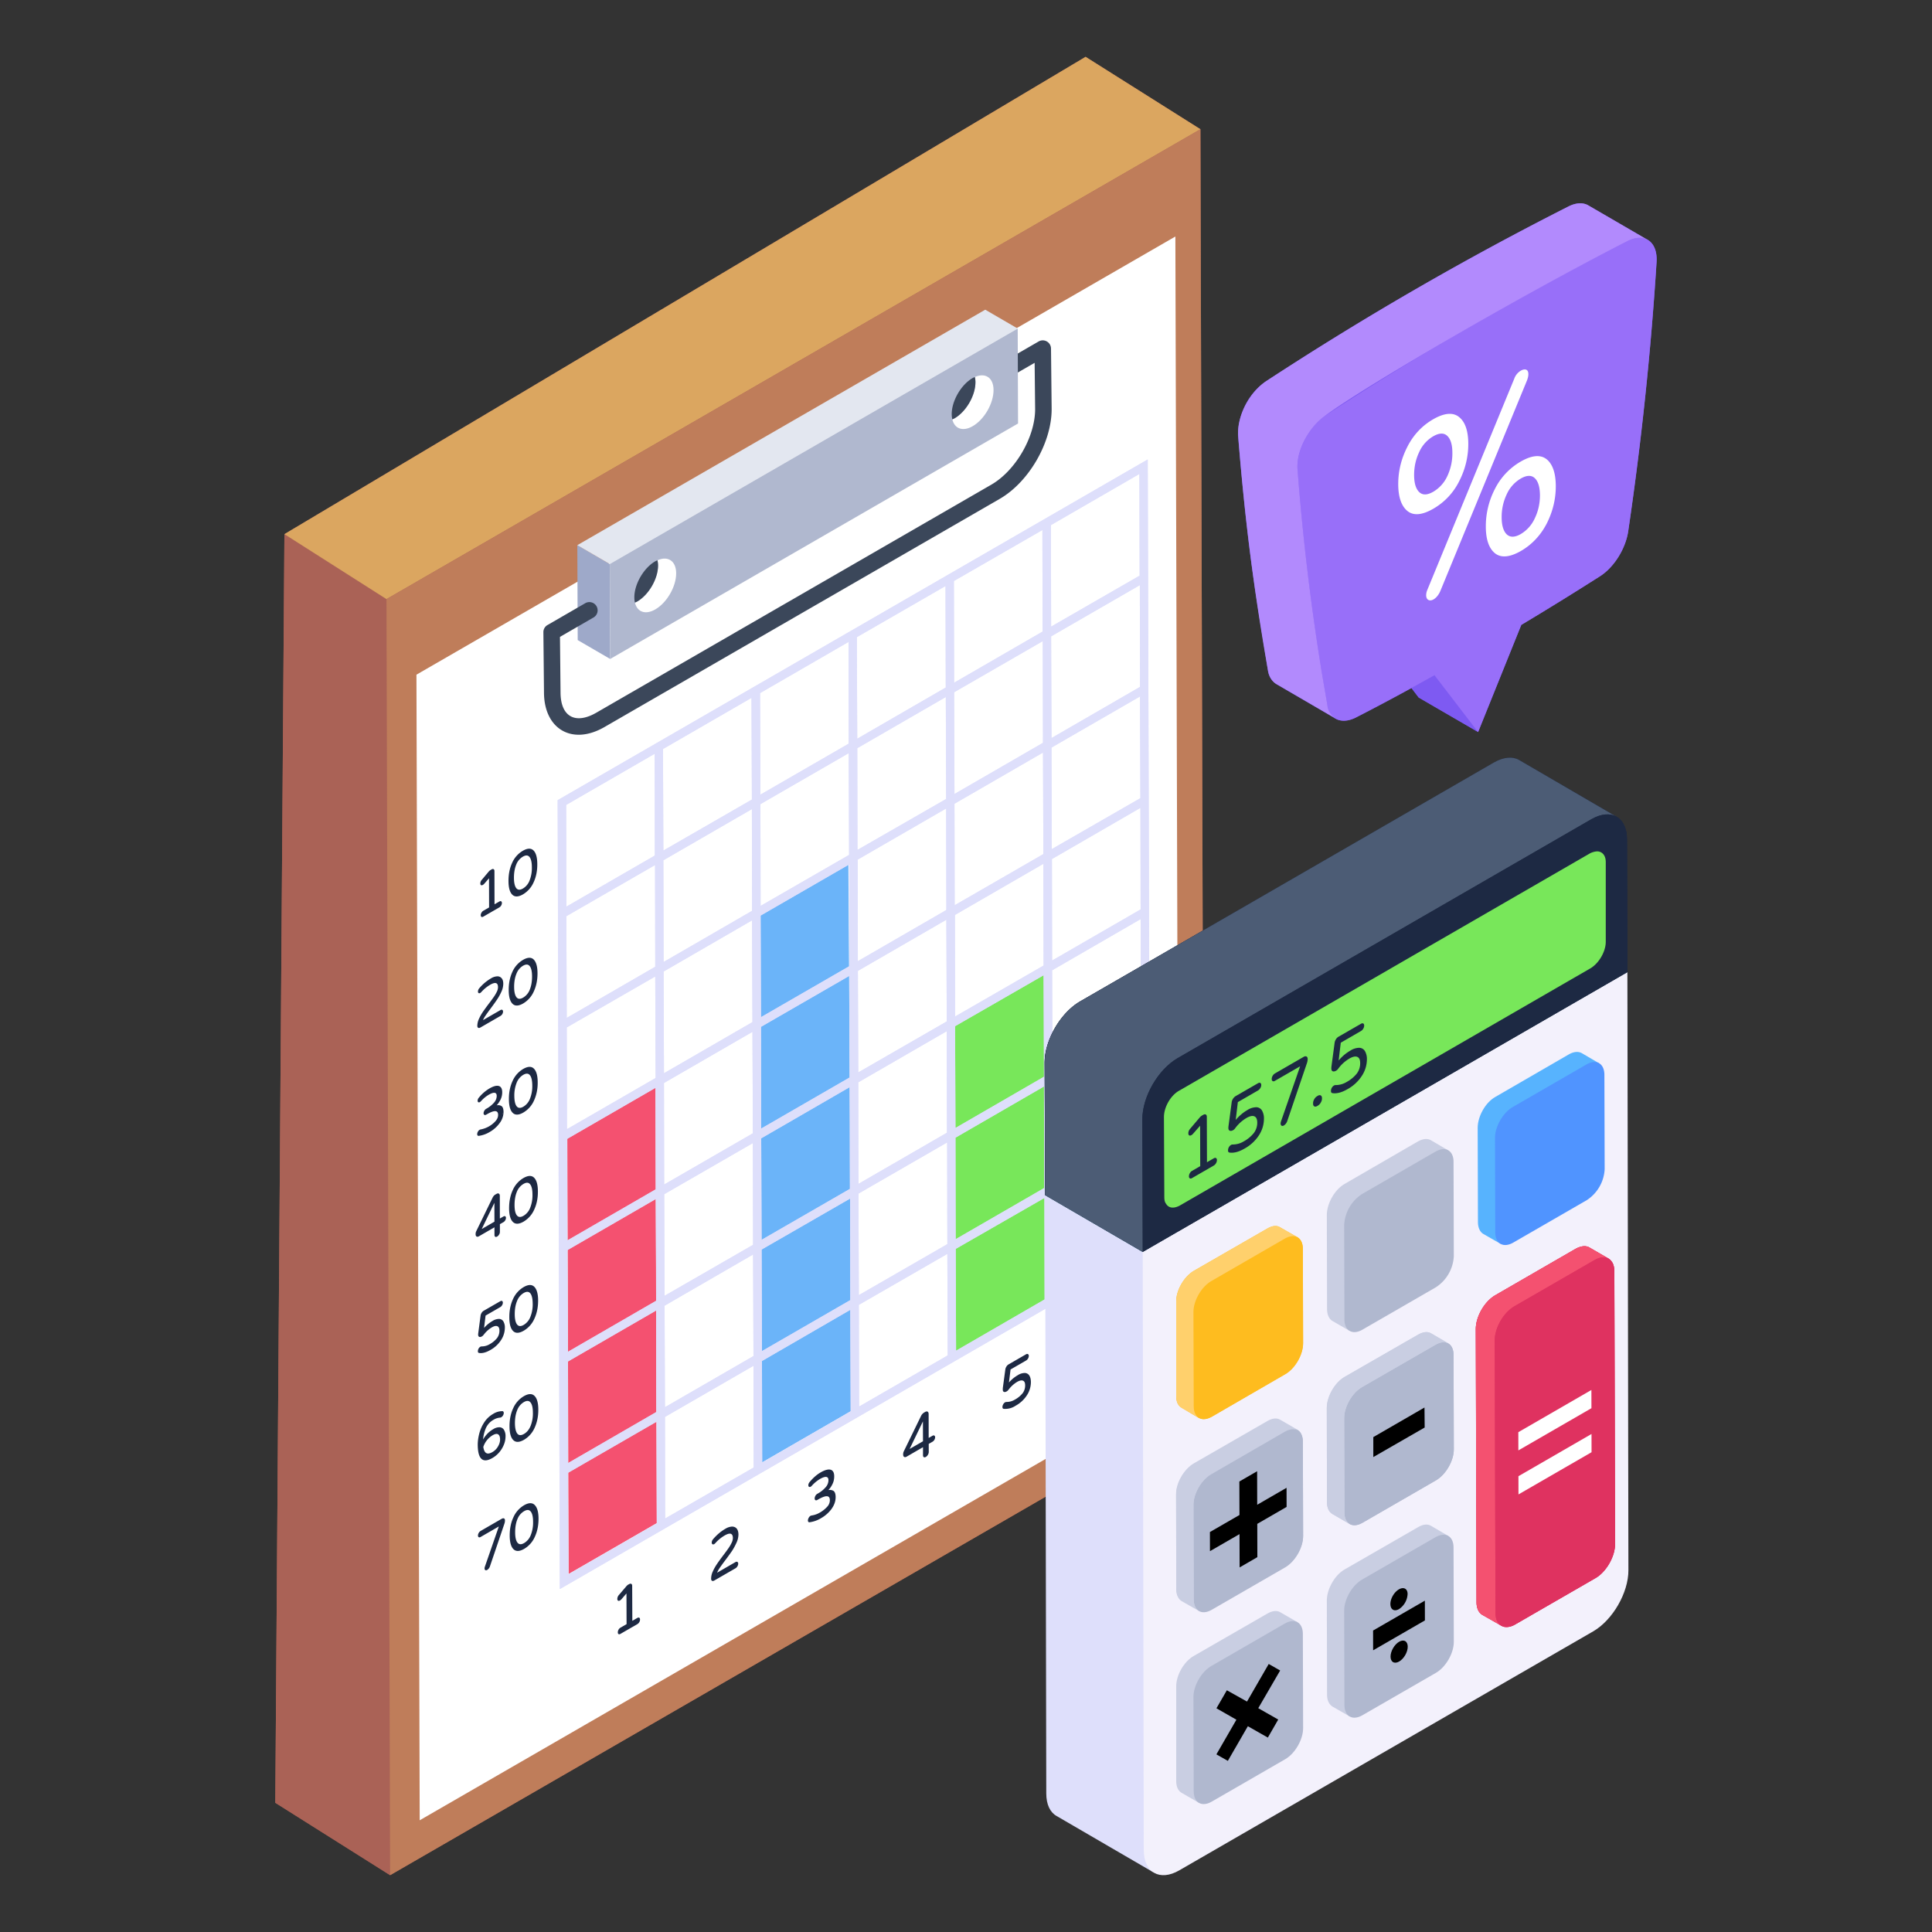 <svg xmlns="http://www.w3.org/2000/svg" width="256" height="256"><rect width="100%" height="100%" fill="#333333" stroke="none"/><svg xmlns="http://www.w3.org/2000/svg" width="256" height="256" viewBox="0 0 51 51"><path fill="#aa6256" d="M31.688 3.411 28.657 1.5 7.508 14.1l-.241 33.489 3.031 1.911 21.485-12.405z" class="coloraa6256 svgShape"/><path fill="#aa6256" d="m10.298 49.5-3.031-1.911.241-33.489 2.694 1.715z" class="coloraa6256 svgShape"/><path fill="#dba660" d="M10.202 15.815 7.508 14.1 28.657 1.5l3.031 1.911z" class="colordba660 svgShape"/><path fill="#bf7d5a" d="m31.688 3.411.095 33.684L10.298 49.5l-.096-33.685z" class="colorbf7d5a svgShape"/><path fill="#fff" d="M31.112 36.486 11.079 48.051l-.086-30.241L31.027 6.243z" class="colorfff svgShape"/><path fill="#9ea9c9" d="m16.107 17.395-.857-.498-.01-2.506.857.498z" class="color9ea9c9 svgShape"/><path fill="#e3e7f0" d="m16.097 14.889-.857-.498 10.768-6.216.857.498z" class="colore3e7f0 svgShape"/><path fill="#3b475a" d="m14.36 18.283-.016-1.594a.215.215 0 0 1 .109-.19l1.005-.581a.218.218 0 0 1 .218.377l-.894.517.015 1.468c.002.647.398.849.945.533l10.428-6.02c.64-.37 1.157-1.264 1.155-1.995l-.013-1.22-.486.28a.219.219 0 0 1-.298-.08.219.219 0 0 1 .08-.297l.809-.467a.218.218 0 0 1 .327.186l.017 1.595c.002.887-.6 1.93-1.373 2.375L15.96 19.19c-.856.496-1.596.055-1.6-.907z" class="color3b475a svgShape"/><path fill="#b0b8cf" d="m26.865 8.673.009 2.506-10.767 6.216-.01-2.506z" class="colorb0b8cf svgShape"/><path fill="#fff" d="M17.355 14.79c.01.041.016.086.016.135.001.352-.245.778-.55.954-.02.012-.04.019-.06.028.057.248.276.331.537.18.306-.176.552-.602.551-.953 0-.326-.217-.469-.494-.344zm8.378-4.837c.01.041.016.085.017.135 0 .351-.245.777-.55.954-.022.012-.041.019-.061.028.057.248.276.331.538.18.306-.176.551-.602.55-.954 0-.326-.217-.468-.494-.343z" class="colorfff svgShape"/><path fill="#3b475a" d="M17.371 14.925a.594.594 0 0 0-.016-.135c-.02.01-.04.016-.06.028-.304.176-.552.604-.55.954 0 .05.006.094.015.135.02-.01.04-.016.06-.028.306-.176.552-.602.551-.954zm8.379-4.837a.592.592 0 0 0-.017-.135c-.02.009-.04.016-.06.028-.305.176-.551.604-.55.953a.6.6 0 0 0 .016.136c.02-.01.04-.016.06-.028.306-.177.552-.603.55-.954z" class="color3b475a svgShape"/><path fill="#f45170" d="m17.303 28.704.034 11.502-2.327 1.343-.034-11.502z" class="colorf45170 svgShape"/><path fill="#6bb4f9" d="m22.395 22.803.095 14.431-2.387 1.378-.035-14.466z" class="color6bb4f9 svgShape"/><path fill="#78e75a" d="m27.608 25.666.034 8.687-2.452 1.416-.034-8.687z" class="color78e75a svgShape"/><path fill="#dedffb" d="M30.349 30.017v-.256l-.01-2.686v-.256l-.042-14.69c-.1.059-16.581 9.575-15.576 8.994.08 30.056-.025-8.724.057 20.824 19.258-11.111 8.564-4.945 15.576-8.993l-.005-2.937zm-13.067-10.12.005 2.687-2.337 1.35-.005-2.686 2.337-1.351zm.01 2.937.005 2.686-2.337 1.351-.01-2.686 2.342-1.351zm-2.332 4.288 2.337-1.346.01 2.681-2.341 1.351-.006-2.686zm2.348 1.59.005 2.682-2.337 1.351-.005-2.681 2.337-1.351zm.005 2.938.01 2.686-2.336 1.351-.01-2.686 2.336-1.351zm.01 2.942.006 2.68-2.337 1.352-.005-2.681 2.337-1.351zm-2.32 6.969-.011-2.681 2.342-1.352.005 2.687-2.337 1.346zm4.835-23.14.01 2.686-2.337 1.346-.01-2.681 2.337-1.351zm.01 2.937.005 2.686-2.336 1.351-.006-2.686 2.337-1.351zm-2.321 6.974-.01-2.686 2.336-1.352.01 2.687m0 .256.011 2.68-2.342 1.352-.005-2.681 2.337-1.351zm.011 2.936.006 2.687-2.337 1.346-.01-2.682 2.341-1.35zm.006 2.942.01 2.682-2.337 1.35-.01-2.68 2.337-1.352zm-2.322 6.97-.005-2.682 2.337-1.35.005 2.686-2.337 1.346zm4.841-23.14.005 2.686-2.331 1.346-.01-2.681 2.336-1.351zm.005 2.936.01 2.687-2.336 1.346-.005-2.687 2.331-1.346zm.01 2.937.006 2.687-2.332 1.346-.01-2.682 2.337-1.35zm.006 2.942.01 2.682-2.337 1.35-.005-2.686 2.332-1.346zm.01 2.937.006 2.687-2.332 1.345-.01-2.68 2.336-1.352zm.01 2.942.006 2.681-2.332 1.346-.01-2.681 2.337-1.346zm-2.32 6.97-.006-2.682 2.332-1.351.01 2.681-2.336 1.351zm4.84-23.14.006 2.68-2.337 1.352-.01-2.682 2.341-1.35zm-2.33 4.281 2.337-1.351.01 2.692-2.342 1.345-.005-2.686zm2.347 1.591.005 2.681-2.337 1.351-.005-2.681 2.337-1.351zm.005 2.937.01 2.686-2.336 1.346-.01-2.681 2.336-1.351zm.01 2.942.006 2.681-2.337 1.351-.005-2.681 2.337-1.351zm.011 2.937.005 2.686-2.337 1.346-.01-2.681 2.342-1.351zm-2.326 6.974-.006-2.686 2.337-1.346.01 2.681-2.341 1.351zm4.84-23.14.006 2.681-2.337 1.351-.006-2.686 2.337-1.346zm.01 2.932.006 2.686-2.337 1.351-.01-2.686 2.342-1.351zm-2.33 4.293 2.336-1.351.01 2.681-2.342 1.351-.005-2.681zm2.346 1.586.006 2.686-2.337 1.346-.005-2.681 2.336-1.351zm.006 2.942.01 2.68-2.337 1.352-.01-2.687 2.337-1.345zm.01 2.936.005 2.682-2.337 1.35-.005-2.68 2.337-1.352zm-2.321 6.975-.01-2.687 2.342-1.345.005 2.68-2.337 1.352zm4.84-23.145.006 2.686-2.337 1.346-.005-2.681 2.337-1.351zm.011 2.936.005 2.687-2.337 1.351-.01-2.686 2.342-1.352zm-2.332 4.288 2.337-1.35.01 2.686-2.341 1.346-.006-2.682zm2.348 1.591.005 2.682-2.337 1.35-.005-2.68 2.337-1.352zm.005 2.937.01 2.687-2.337 1.345-.01-2.68 2.337-1.352zm.01 2.942.006 2.681-2.337 1.351-.006-2.686 2.337-1.346zm-2.32 6.97-.011-2.682 2.342-1.35.005 2.68-2.337 1.351z" class="colordedffb svgShape"/><path fill="#dedffb" d="M30.349 30.017v-.256l-.01-2.686v-.256l-.042-14.69c-.1.059-16.581 9.575-15.576 8.994.08 30.056-.025-8.724.057 20.824 19.258-11.111 8.564-4.945 15.576-8.993l-.005-2.937zm-13.067-10.12.005 2.687-2.337 1.35-.005-2.686 2.337-1.351zm.01 2.937.005 2.686-2.337 1.351-.01-2.686 2.342-1.351zm-2.332 4.288 2.337-1.346.01 2.681-2.341 1.351-.006-2.686zm2.348 1.59.005 2.682-2.337 1.351-.005-2.681 2.337-1.351zm.005 2.938.01 2.686-2.336 1.351-.01-2.686 2.336-1.351zm.01 2.942.006 2.68-2.337 1.352-.005-2.681 2.337-1.351zm-2.32 6.969-.011-2.681 2.342-1.352.005 2.687-2.337 1.346zm4.835-23.14.01 2.686-2.337 1.346-.01-2.681 2.337-1.351zm.01 2.937.005 2.686-2.336 1.351-.006-2.686 2.337-1.351zm-2.321 6.974-.01-2.686 2.336-1.352.01 2.687m0 .256.011 2.68-2.342 1.352-.005-2.681 2.337-1.351zm.011 2.936.006 2.687-2.337 1.346-.01-2.682 2.341-1.35zm.006 2.942.01 2.682-2.337 1.35-.01-2.68 2.337-1.352zm-2.322 6.97-.005-2.682 2.337-1.35.005 2.686-2.337 1.346zm4.841-23.14.005 2.686-2.331 1.346-.01-2.681 2.336-1.351zm.005 2.936.01 2.687-2.336 1.346-.005-2.687 2.331-1.346zm.01 2.937.006 2.687-2.332 1.346-.01-2.682 2.337-1.35zm.006 2.942.01 2.682-2.337 1.35-.005-2.686 2.332-1.346zm.01 2.937.006 2.687-2.332 1.345-.01-2.68 2.336-1.352zm.01 2.942.006 2.681-2.332 1.346-.01-2.681 2.337-1.346zm-2.32 6.97-.006-2.682 2.332-1.351.01 2.681-2.336 1.351zm4.84-23.14.006 2.68-2.337 1.352-.01-2.682 2.341-1.35zm-2.33 4.281 2.337-1.351.01 2.692-2.342 1.345-.005-2.686zm2.347 1.591.005 2.681-2.337 1.351-.005-2.681 2.337-1.351zm.005 2.937.01 2.686-2.336 1.346-.01-2.681 2.336-1.351zm.01 2.942.006 2.681-2.337 1.351-.005-2.681 2.337-1.351zm.011 2.937.005 2.686-2.337 1.346-.01-2.681 2.342-1.351zm-2.326 6.974-.006-2.686 2.337-1.346.01 2.681-2.341 1.351zm4.84-23.14.006 2.681-2.337 1.351-.006-2.686 2.337-1.346zm.01 2.932.006 2.686-2.337 1.351-.01-2.686 2.342-1.351zm-2.33 4.293 2.336-1.351.01 2.681-2.342 1.351-.005-2.681zm2.346 1.586.006 2.686-2.337 1.346-.005-2.681 2.336-1.351zm.006 2.942.01 2.68-2.337 1.352-.01-2.687 2.337-1.345zm.01 2.936.005 2.682-2.337 1.35-.005-2.68 2.337-1.352zm-2.321 6.975-.01-2.687 2.342-1.345.005 2.68-2.337 1.352zm4.84-23.145.006 2.686-2.337 1.346-.005-2.681 2.337-1.351zm.011 2.936.005 2.687-2.337 1.351-.01-2.686 2.342-1.352zm-2.332 4.288 2.337-1.35.01 2.686-2.341 1.346-.006-2.682zm2.348 1.591.005 2.682-2.337 1.35-.005-2.68 2.337-1.352zm.005 2.937.01 2.687-2.337 1.345-.01-2.68 2.337-1.352zm.01 2.942.006 2.681-2.337 1.351-.006-2.686 2.337-1.346zm-2.32 6.97-.011-2.682 2.342-1.35.005 2.68-2.337 1.351z" class="colordedffb svgShape"/><path fill="#1d2943" d="M12.747 23.359a.166.166 0 0 0 .036-.03l.126-.145.002.77-.153.088a.127.127 0 0 0-.048.051.131.131 0 0 0-.02.066c.001.022.007.037.02.044.013.007.029.005.048-.006l.423-.244a.136.136 0 0 0 .048-.049.13.13 0 0 0 .02-.067c0-.021-.007-.036-.02-.045-.013-.007-.03-.005-.048.006l-.127.073-.002-.878c0-.024-.008-.04-.022-.049-.015-.008-.033-.006-.053.006l-.029.017a.178.178 0 0 0-.043.036l-.185.22a.145.145 0 0 0-.041.097c0 .023.006.039.02.045.012.008.029.005.048-.006zm1.058.25a.69.69 0 0 0 .282-.32c.065-.14.097-.3.096-.475 0-.175-.033-.297-.098-.362-.065-.067-.161-.064-.283.006a.689.689 0 0 0-.283.32c-.065.14-.096.3-.096.475 0 .174.033.297.098.362.065.067.161.065.284-.006zm.172-.987c.042.05.063.143.063.275a.9.9 0 0 1-.061.347.416.416 0 0 1-.174.21c-.077.045-.134.042-.176-.008-.04-.051-.062-.143-.062-.276 0-.131.02-.248.06-.346a.416.416 0 0 1 .175-.21c.077-.045.134-.042.175.008zm-.942 3.694a5.456 5.456 0 0 1-.132.18 5.92 5.92 0 0 0-.157.216c-.04.06-.075.121-.103.184a.45.45 0 0 0-.043.183c0 .027.008.044.024.052.015.009.035.006.059-.008l.528-.305a.136.136 0 0 0 .048-.048.131.131 0 0 0 .02-.068c0-.021-.007-.036-.02-.044-.014-.007-.03-.006-.048.005l-.461.266a.591.591 0 0 1 .058-.106c.031-.047.08-.115.143-.2.07-.094.128-.174.171-.239a1.36 1.36 0 0 0 .115-.208.508.508 0 0 0 .048-.206c0-.065-.014-.115-.044-.148a.143.143 0 0 0-.118-.049.345.345 0 0 0-.163.054 1.2 1.2 0 0 0-.308.26.136.136 0 0 0-.035.087c0 .02.006.035.018.041.012.007.026.006.042-.003a.127.127 0 0 0 .031-.027.988.988 0 0 1 .23-.189c.12-.069.208-.073.208.065a.28.28 0 0 1-.031.119.962.962 0 0 1-.08.136zm.775.173a.69.69 0 0 0 .282-.32c.065-.141.097-.301.097-.475 0-.175-.034-.297-.099-.363s-.16-.064-.283.007a.689.689 0 0 0-.283.32c-.064.14-.096.3-.095.475 0 .174.033.297.098.362.065.067.16.065.283-.006zm.172-.987c.042.05.063.143.063.275 0 .132-.02.248-.06.347a.416.416 0 0 1-.175.21c-.077.045-.134.042-.175-.008-.041-.051-.063-.143-.063-.276 0-.132.02-.248.061-.346a.416.416 0 0 1 .174-.211c.077-.044.134-.041.175.009zm-1.343 4.482a.75.75 0 0 0 .29-.104.83.83 0 0 0 .26-.232.495.495 0 0 0 .103-.293c0-.088-.022-.143-.065-.164a.171.171 0 0 0-.116-.013.684.684 0 0 0 .096-.139.436.436 0 0 0 .05-.207c0-.093-.032-.148-.091-.165-.06-.017-.143.006-.25.068a1.05 1.05 0 0 0-.275.24.125.125 0 0 0-.033.082c0 .02.007.033.019.039.011.006.024.006.04-.003a.14.14 0 0 0 .03-.025.863.863 0 0 1 .208-.171c.07-.04.122-.056.157-.049.034.008.05.035.05.082a.267.267 0 0 1-.067.172.73.73 0 0 1-.204.164l-.009.005a.137.137 0 0 0-.047.05.136.136 0 0 0-.02.065c0 .022.008.036.02.043.014.008.03.007.048-.004l.022-.012c.197-.114.293-.108.294.017 0 .06-.023.113-.068.164a.704.704 0 0 1-.39.22.079.079 0 0 0-.03.01.124.124 0 0 0-.046.05.131.131 0 0 0-.018.064c0 .017.004.03.012.037.007.007.018.01.03.009zm-.015-.031-.002-.006c.001.002 0 .005.002.006.005.005.013.007.022.007-.01 0-.017-.002-.022-.007zm.444-.194zm.06-.876.004.036a.163.163 0 0 0-.004-.036zm.14.553a.44.44 0 0 1 .005-.07.41.41 0 0 1-.006.07zm-.054-.222zm-.309-.34zm.14.437a.628.628 0 0 0-.19.08l-.022.012.022-.012a.628.628 0 0 1 .19-.08zm.77.057a.688.688 0 0 0 .283-.32c.064-.14.097-.3.096-.474 0-.175-.034-.298-.099-.363-.065-.067-.16-.064-.283.006a.689.689 0 0 0-.282.32c-.065.14-.097.3-.096.475 0 .175.033.297.098.362.065.067.16.065.284-.006zm.173-.986c.042.05.062.143.063.274a.89.89 0 0 1-.061.347.416.416 0 0 1-.175.211c-.076.044-.134.041-.175-.009-.041-.05-.062-.144-.063-.275a.9.9 0 0 1 .061-.347.416.416 0 0 1 .175-.21c.076-.044.134-.041.175.009zm-.698 3.73-.095.054-.001-.599c0-.029-.009-.048-.025-.058-.017-.01-.038-.008-.064.008l-.028.015a.166.166 0 0 0-.043.036.217.217 0 0 0-.032.05l-.428.878a.167.167 0 0 0-.019.075v.014c0 .028.01.047.026.056.018.01.04.007.063-.007l.408-.236.001.203c0 .023.007.039.02.047.014.007.031.005.051-.006a.145.145 0 0 0 .051-.053.136.136 0 0 0 .021-.07v-.204l.095-.054a.132.132 0 0 0 .046-.048.121.121 0 0 0 .019-.064c0-.02-.006-.035-.02-.042-.012-.007-.028-.006-.046.005zm-.573.33.334-.69.001.497-.335.194zm1.104-.194a.69.69 0 0 0 .282-.32c.065-.14.097-.3.096-.475 0-.175-.033-.297-.098-.362-.065-.067-.161-.064-.283.006a.689.689 0 0 0-.283.32c-.065.14-.096.3-.096.475 0 .174.033.297.098.362.065.067.161.065.284-.006zm.172-.987c.042.05.063.143.063.275a.9.9 0 0 1-.061.347.416.416 0 0 1-.174.21c-.077.045-.134.042-.175-.008-.042-.051-.063-.143-.063-.276 0-.131.02-.248.06-.346a.416.416 0 0 1 .175-.21c.077-.045.134-.042.175.008zm-1.067 4.222a.4.4 0 0 1-.214.059.075.075 0 0 0-.034.01.12.12 0 0 0-.046.051.139.139 0 0 0-.017.065c0 .017.002.028.009.035.004.006.013.01.023.012.084.014.184-.013.297-.078a.791.791 0 0 0 .286-.267.602.602 0 0 0 .097-.321.314.314 0 0 0-.039-.167.135.135 0 0 0-.113-.066.331.331 0 0 0-.177.056.879.879 0 0 0-.22.182l.04-.326.389-.224a.138.138 0 0 0 .047-.05.13.13 0 0 0 .02-.066c0-.022-.006-.037-.02-.045-.013-.007-.03-.005-.048.006l-.44.253a.157.157 0 0 0-.054.056.188.188 0 0 0-.027.079l-.06.454a.283.283 0 0 0-.003.041c0 .03.01.05.03.058.018.007.042.003.07-.013a.14.14 0 0 0 .037-.032l.016-.019a.73.73 0 0 1 .206-.185c.062-.037.113-.048.148-.032.036.015.055.053.055.114a.317.317 0 0 1-.064.2.646.646 0 0 1-.194.16zm-.205.21zm.52-1.247zm-.519.809zm.258-.236zm.846.108a.688.688 0 0 0 .282-.32c.065-.14.097-.3.097-.475 0-.174-.034-.296-.099-.362s-.16-.065-.283.006a.69.69 0 0 0-.283.321c-.064.14-.096.3-.095.474 0 .175.033.298.098.363.065.067.16.064.283-.007zm.173-.986c.041.05.062.143.063.274a.89.89 0 0 1-.062.348.416.416 0 0 1-.174.21c-.077.045-.134.042-.175-.008-.041-.051-.063-.144-.063-.277 0-.13.02-.247.061-.345a.416.416 0 0 1 .175-.211c.076-.044.133-.041.175.009zm-.81 3.535a.301.301 0 0 0-.168.05.668.668 0 0 0-.175.142.814.814 0 0 0-.094.13.976.976 0 0 1 .066-.28.47.47 0 0 1 .209-.239.398.398 0 0 1 .179-.058.069.069 0 0 0 .027-.01.125.125 0 0 0 .047-.05.128.128 0 0 0 .018-.063.055.055 0 0 0-.01-.033.03.03 0 0 0-.024-.014.45.45 0 0 0-.247.073.686.686 0 0 0-.236.225.992.992 0 0 0-.13.295c-.026.102-.04.2-.04.292.002.381.132.5.387.352a.685.685 0 0 0 .184-.154.736.736 0 0 0 .121-.203.58.58 0 0 0 .042-.211.318.318 0 0 0-.042-.177.143.143 0 0 0-.114-.067zm-.038.188c.033.022.05.067.05.135a.33.33 0 0 1-.025.123.451.451 0 0 1-.07.119.394.394 0 0 1-.107.09c-.137.08-.216.036-.241-.136a.565.565 0 0 1 .248-.309c.064-.036.112-.044.145-.022zm.681.143a.688.688 0 0 0 .282-.32c.064-.14.097-.3.096-.475 0-.174-.033-.297-.099-.362-.065-.067-.16-.065-.283.006a.69.69 0 0 0-.282.32c-.065.14-.097.3-.096.475 0 .175.033.297.098.362.065.067.16.065.284-.006zm.172-.986c.042.05.063.143.063.273a.89.89 0 0 1-.061.348c-.041.098-.098.167-.175.211s-.134.041-.175-.009c-.04-.05-.062-.144-.063-.276 0-.131.02-.248.061-.346a.416.416 0 0 1 .175-.21c.076-.044.134-.041.175.009zm-.76 3.071-.559.323a.136.136 0 0 0-.048.051.139.139 0 0 0-.02.068c0 .022.007.036.02.044.014.008.03.006.049-.005l.482-.278-.367 1.058a.149.149 0 0 0-.01.048c0 .022.007.038.02.046s.032.006.052-.006a.174.174 0 0 0 .067-.084l.386-1.138a.272.272 0 0 0 .014-.082c0-.028-.008-.046-.025-.054-.016-.008-.037-.005-.06.01zm-.402 1.335zm1.275-1.697c-.065-.067-.161-.065-.283.005a.69.69 0 0 0-.283.321c-.065.14-.096.3-.096.474 0 .175.033.298.098.363.066.067.161.064.284-.007a.688.688 0 0 0 .282-.32c.065-.14.097-.3.097-.475 0-.174-.034-.296-.1-.361zm-.455.994c-.042-.051-.063-.144-.063-.276 0-.131.02-.248.06-.346a.416.416 0 0 1 .175-.21c.077-.045.134-.042.175.008.042.05.063.143.063.274a.89.89 0 0 1-.061.348.416.416 0 0 1-.174.21c-.077.045-.134.042-.175-.008zm2.654 1.53c-.014-.008-.02-.024-.02-.048a.16.16 0 0 1 .042-.103l.196-.23a.226.226 0 0 1 .044-.04l.031-.017c.022-.012.04-.014.057-.005.014.009.022.025.022.05l.004.925.131-.076c.02-.012.037-.013.052-.006.014.008.02.024.02.047a.125.125 0 0 1-.02.07.135.135 0 0 1-.05.052l-.446.257c-.02.011-.038.015-.05.006-.015-.007-.02-.023-.02-.046s.005-.046.019-.07a.135.135 0 0 1 .05-.053l.162-.094-.003-.81-.131.152a.198.198 0 0 1-.038.032c-.022.013-.039.015-.052.007zm2.997-1.528a.303.303 0 0 0 .033-.124c0-.06-.017-.097-.05-.112-.035-.016-.092 0-.169.044a1.008 1.008 0 0 0-.242.199.175.175 0 0 1-.032.028c-.018.009-.033.01-.045.003-.013-.008-.02-.021-.02-.044 0-.031.013-.063.038-.092.099-.115.208-.207.324-.273a.372.372 0 0 1 .172-.057c.052 0 .094.017.124.052.03.035.046.087.047.155a.53.53 0 0 1-.051.218c-.034.075-.074.15-.12.22a7.452 7.452 0 0 1-.181.25 5.088 5.088 0 0 0-.152.21.654.654 0 0 0-.06.113l.484-.28c.02-.011.038-.013.052-.006.014.01.022.024.022.047a.133.133 0 0 1-.022.07.14.14 0 0 1-.05.052l-.558.322c-.023.014-.045.017-.062.008-.015-.009-.023-.027-.023-.056a.454.454 0 0 1 .045-.191c.029-.067.066-.132.108-.194.041-.062.098-.139.165-.229.059-.076.105-.14.139-.189a.92.92 0 0 0 .084-.144zm2.746-1.204c0 .106-.036.21-.108.31a.897.897 0 0 1-.275.243.79.79 0 0 1-.305.109c-.014.001-.024-.002-.032-.01s-.012-.02-.012-.038c0-.022.007-.044.02-.068a.126.126 0 0 1 .046-.052.106.106 0 0 1 .032-.011.598.598 0 0 0 .226-.082.769.769 0 0 0 .185-.149.25.25 0 0 0 .07-.172c0-.133-.1-.14-.308-.02l-.023.013c-.02.011-.036.014-.05.005-.013-.008-.02-.023-.02-.045s.007-.044.02-.07a.141.141 0 0 1 .05-.052l.009-.005a.76.76 0 0 0 .215-.173.28.28 0 0 0 .07-.181c0-.05-.017-.078-.053-.086s-.092.01-.165.05a.935.935 0 0 0-.22.181.116.116 0 0 1-.03.026c-.017.01-.031.01-.043.004-.013-.006-.02-.02-.02-.041 0-.03.011-.059.035-.087.092-.11.19-.196.29-.253.11-.064.2-.088.263-.071.062.018.095.076.095.174 0 .08-.017.152-.052.218a.629.629 0 0 1-.102.146.187.187 0 0 1 .123.014c.045.02.069.08.069.173zm2.605-1.626c-.013-.008-.03-.006-.049.005l-.1.057-.001-.63c0-.031-.009-.053-.026-.063-.018-.01-.04-.008-.068.008l-.029.017a.176.176 0 0 0-.045.038.2.2 0 0 0-.034.052l-.451.926a.176.176 0 0 0-.02.078v.015c0 .03.01.05.028.06.019.01.04.007.066-.008l.43-.249v.214c0 .024.008.04.022.05.015.007.033.005.054-.007a.153.153 0 0 0 .053-.056.143.143 0 0 0 .023-.074l-.001-.214.1-.057a.14.14 0 0 0 .049-.05.133.133 0 0 0 .02-.068c0-.021-.008-.036-.02-.044zm-.652.353.351-.727.002.524-.353.203zm3.201-1.761a.635.635 0 0 1-.102.339.831.831 0 0 1-.302.281.494.494 0 0 1-.313.082.043.043 0 0 1-.024-.012.06.06 0 0 1-.01-.037.14.14 0 0 1 .02-.069.117.117 0 0 1 .048-.053.09.09 0 0 1 .035-.011.422.422 0 0 0 .226-.062.685.685 0 0 0 .204-.169.335.335 0 0 0 .066-.21c0-.065-.019-.105-.056-.12-.038-.017-.091-.005-.158.033a.788.788 0 0 0-.216.195l-.017.02a.128.128 0 0 1-.04.034c-.027.017-.053.021-.073.013-.02-.008-.03-.028-.03-.06l.001-.043.065-.48a.199.199 0 0 1 .028-.082.165.165 0 0 1 .058-.06l.462-.267c.02-.011.037-.013.05-.004.015.007.023.022.023.046a.143.143 0 0 1-.021.07.138.138 0 0 1-.052.053l-.409.236-.042.343a.907.907 0 0 1 .232-.192.348.348 0 0 1 .187-.059.145.145 0 0 1 .12.07c.026.042.04.1.04.175zm2.747-1.904a.301.301 0 0 0-.167.05.668.668 0 0 0-.175.142.814.814 0 0 0-.094.13.976.976 0 0 1 .066-.28.47.47 0 0 1 .209-.238.398.398 0 0 1 .179-.059.069.069 0 0 0 .027-.01.125.125 0 0 0 .047-.05.128.128 0 0 0 .018-.063.055.055 0 0 0-.01-.033.03.03 0 0 0-.024-.014.45.45 0 0 0-.247.073.686.686 0 0 0-.236.225.992.992 0 0 0-.13.295c-.026.102-.04.2-.04.292.002.381.132.5.387.352a.685.685 0 0 0 .184-.154.736.736 0 0 0 .12-.203.58.58 0 0 0 .043-.211.318.318 0 0 0-.042-.177.143.143 0 0 0-.114-.067zm-.037.188c.033.022.05.067.05.135a.33.33 0 0 1-.025.123.452.452 0 0 1-.07.12.394.394 0 0 1-.107.09c-.137.08-.216.035-.241-.137a.565.565 0 0 1 .248-.308c.064-.037.112-.045.145-.023zm13.037-9.111-12.796 7.387-2.575-1.5-.013-3.496c0-.596.418-1.315.935-1.616l10.927-6.306c.258-.147.491-.166.663-.068l2.563 1.494c.172.092.283.301.283.602l.012 3.503z" class="color1d2943 svgShape"/><path fill="#dedffb" d="m30.465 49.435-2.573-1.497c-.172-.096-.273-.303-.273-.596l-.03-15.791 2.577 1.496 1.027 15.635c0 .293-.895.657-.728.753z" class="colordedffb svgShape"/><path fill="#82c6e0" d="m30.165 33.049-2.576-1.497 12.794-7.387 2.576 1.497z" class="color82c6e0 svgShape"/><path fill="#f3f1fc" d="m42.959 25.662.027 15.788c.002.594-.416 1.317-.932 1.615l-10.923 6.307c-.517.298-.937.058-.939-.535l-.027-15.788 12.794-7.387z" class="colorf3f1fc svgShape"/><path fill="#1d2943" d="M42.56 21.513a.702.702 0 0 0-.437.055.665.665 0 0 1 .437-.055zm.116.049a.392.392 0 0 0-.116-.05c.024.007.049.013.067.02l.05.03z" class="color1d2943 svgShape"/><path fill="#1d2943" d="m42.96 25.661-12.796 7.387-2.575-1.5-.013-3.496c0-.596.418-1.315.935-1.616l10.927-6.306c.258-.147.491-.166.663-.068l2.526 1.47a.665.665 0 0 0-.504.037.702.702 0 0 1 .437-.056c.043.012.08.024.116.049.166.098.27.301.27.596l.013 3.503z" class="color1d2943 svgShape"/><path fill="#1d2943" d="M42.56 21.513a.702.702 0 0 0-.437.055.665.665 0 0 1 .437-.055zm.116.049a.392.392 0 0 0-.116-.05c.024.007.049.013.067.02l.05.03z" class="color1d2943 svgShape"/><path fill="#4c5c75" d="M42.677 21.563c-.172-.101-.404-.086-.667.06l-10.924 6.309c-.515.298-.935 1.02-.93 1.617l.01 3.498-2.578-1.496-.01-3.498c0-.597.415-1.32.935-1.618l10.924-6.308c.258-.147.495-.162.662-.066l2.578 1.502z" class="color4c5c75 svgShape"/><path fill="#1d2943" d="M42.01 21.626c.517-.299.937-.06.94.535l.009 3.5-12.794 7.387-.01-3.5c-.002-.594.416-1.318.933-1.616l10.922-6.306z" class="color1d2943 svgShape"/><path fill="#c9cee2" d="m38.233 30.369-2.606 4.763-.46-.265c-.08-.049-.136-.16-.136-.307l-.006-2.489c0-.301.209-.67.467-.817l1.942-1.125c.135-.074.252-.08.338-.03l.461.27z" class="colorc9cee2 svgShape"/><path fill="#b0b8cf" d="M37.895 30.4c.261-.152.475-.03.475.27l.007 2.491a1.04 1.04 0 0 1-.472.819l-1.94 1.12c-.261.15-.475.03-.475-.272l-.007-2.49a1.04 1.04 0 0 1 .472-.819l1.94-1.12z" class="colorb0b8cf svgShape"/><path fill="#57b3fe" d="m42.215 28.07-2.605 4.763-.461-.264c-.08-.05-.135-.16-.135-.307l-.007-2.49c0-.3.203-.67.468-.817l1.942-1.124c.129-.074.252-.08.338-.031l.46.27z" class="color57b3fe svgShape"/><path fill="#5094ff" d="M41.877 28.1c.261-.15.474-.03.475.272l.007 2.49a1.04 1.04 0 0 1-.472.819l-1.94 1.12c-.262.15-.475.03-.476-.272l-.007-2.49c0-.301.211-.668.473-.819l1.94-1.12z" class="color5094ff svgShape"/><path fill="#febc1f" d="M34.398 35.457c0 .302-.209.67-.473.818l-1.936 1.124c-.166.093-.313.08-.4-.018.019.018.037.037.056.05l-.455-.271c-.086-.05-.141-.148-.141-.301v-2.496c-.006-.295.203-.663.467-.817l1.942-1.118c.129-.074.246-.086.332-.031l.448.258c.093.043.154.154.154.313l.006 2.49z" class="colorfebc1f svgShape"/><path fill="#ffd06c" d="m34.257 32.661-2.612 4.77-.455-.271c-.086-.05-.141-.148-.141-.301v-2.496c-.006-.295.203-.663.467-.817l1.942-1.118c.129-.074.246-.086.332-.031l.467.264z" class="colorffd06c svgShape"/><path fill="#b0b8cf" d="M33.916 37.777c.262-.15.475-.03.476.272l.007 2.49c0 .3-.211.668-.473.819l-1.94 1.12c-.261.15-.474.03-.475-.272l-.007-2.49c-.001-.301.21-.668.473-.82l1.939-1.119z" class="colorb0b8cf svgShape"/><path fill="#c9cee2" d="M34.256 37.744c-.091-.05-.208-.04-.339.035l-1.941 1.117c-.263.152-.475.52-.47.819l.005 2.492c0 .147.056.253.136.303l-.46-.268c-.08-.05-.136-.151-.136-.303l-.005-2.492c-.005-.298.207-.667.47-.819l1.941-1.117c.131-.076.248-.086.334-.035l.465.268zm0 5.082-2.611 4.763-.455-.264c-.086-.05-.141-.154-.141-.308v-2.489c-.006-.3.203-.67.467-.817l1.942-1.118c.129-.074.246-.086.332-.037l.467.27z" class="colorc9cee2 svgShape"/><path fill="#b0b8cf" d="M33.916 42.858c.262-.151.475-.03.476.271l.007 2.49c0 .302-.211.668-.473.82l-1.94 1.12c-.261.15-.474.029-.475-.272l-.007-2.49c-.001-.301.21-.668.473-.82l1.939-1.12zm3.979-7.361c.261-.151.475-.03.475.271l.007 2.49c.001.302-.21.668-.472.82l-1.94 1.12c-.261.15-.475.029-.475-.272l-.007-2.49c-.001-.301.21-.668.472-.82l1.94-1.12z" class="colorb0b8cf svgShape"/><path fill="#c9cee2" d="M38.234 35.463c-.086-.05-.207-.04-.339.036l-1.94 1.117c-.264.151-.471.52-.471.819l.005 2.492c0 .146.056.252.137.303l-.46-.268c-.081-.05-.137-.152-.137-.303l-.005-2.492c0-.298.207-.668.47-.82l1.941-1.116c.132-.076.253-.086.339-.036l.46.268z" class="colorc9cee2 svgShape"/><path fill="#b0b8cf" d="M37.895 35.497c.261-.151.475-.03.475.271l.007 2.49c.001.302-.21.668-.472.82l-1.94 1.12c-.261.15-.475.029-.475-.272l-.007-2.49c-.001-.301.21-.668.472-.82l1.94-1.12z" class="colorb0b8cf svgShape"/><path fill="#c9cee2" d="M38.234 35.463c-.086-.05-.207-.04-.339.036l-1.94 1.117c-.264.151-.471.52-.471.819l.005 2.492c0 .146.056.252.137.303l-.46-.268c-.081-.05-.137-.152-.137-.303l-.005-2.492c0-.298.207-.668.47-.82l1.941-1.116c.132-.076.253-.086.339-.036l.46.268zm0 5.083-2.607 4.763-.46-.264c-.08-.056-.136-.154-.136-.308l-.006-2.489c0-.3.209-.67.467-.817l1.942-1.118c.135-.08.252-.087.338-.037l.461.27z" class="colorc9cee2 svgShape"/><path fill="#b0b8cf" d="M37.895 40.578c.261-.151.475-.03.475.271l.007 2.49c.001.301-.21.668-.472.82l-1.94 1.119c-.261.151-.475.03-.475-.271l-.007-2.49c-.001-.302.21-.668.472-.82l1.94-1.12zm-3.979-2.784c.262-.151.475-.03.476.271l.007 2.49c0 .302-.211.668-.473.82l-1.94 1.12c-.261.15-.474.03-.475-.272l-.007-2.49c-.001-.301.21-.668.473-.82l1.939-1.119z" class="colorb0b8cf svgShape"/><path fill="#c9cee2" d="M34.256 37.763c-.091-.05-.208-.045-.339.03l-1.941 1.123c-.263.151-.475.515-.47.819l.005 2.487c0 .151.056.257.136.303l-.46-.263c-.08-.05-.136-.157-.136-.308l-.005-2.487c-.005-.304.207-.668.47-.82l1.941-1.121c.131-.076.248-.081.334-.03l.465.267z" class="colorc9cee2 svgShape"/><path fill="#78e75a" d="M42.388 22.753v2.11c0 .255-.18.567-.407.7l-10.84 6.262c-.16.085-.293.066-.36-.048-.037-.047-.046-.104-.046-.189l-.01-2.1c0-.265.18-.577.407-.7l10.84-6.262a.496.496 0 0 1 .142-.047c.15-.028.274.076.274.274z" class="color78e75a svgShape"/><path d="m33.185 38.837.002.885.775-.448.001.505-.774.447.002.879-.468.271-.003-.879-.78.45-.001-.505.78-.45-.003-.884zm.306 5.088.302.172-.578.995.527.3-.274.476-.528-.3-.528.915-.302-.172.528-.915-.527-.301.275-.476.532.298zm4.117-6.242-1.356.78v-.527l1.351-.781z" class="color000 svgShape"/><path fill="#df3260" d="m42.634 40.762-.012-4.618-.007-2.586c0-.008-.004-.012-.004-.02a.481.481 0 0 0-.041-.193c-.01-.02-.029-.03-.042-.046-.02-.027-.038-.059-.066-.075h.003l-.506-.292c-.09-.056-.222-.046-.369.035l-2.118 1.223c-.288.167-.515.566-.515.895l.018 6.728.002.478v.002a.5.5 0 0 0 .04.207.3.3 0 0 0 .113.13l.182.102.317.183-.004-.005c.029.018.064.02.1.026a.384.384 0 0 0 .272-.055l2.12-1.223c.178-.102.325-.294.417-.503a.98.98 0 0 0 .1-.393z" class="colordf3260 svgShape"/><path fill="#df3260" d="M39.567 42.863c.018.018.037.037.061.05a.133.133 0 0 1-.03-.02.074.074 0 0 1-.031-.03z" class="colordf3260 svgShape"/><path fill="#df3260" d="M42.633 40.761c0 .332-.227.731-.516.897l-2.12 1.223c-.148.086-.277.093-.369.031a.223.223 0 0 1-.061-.049.074.074 0 0 0 .03.03l-.467-.264c-.098-.061-.153-.172-.153-.338l-.019-7.208c0-.326.228-.726.517-.892l2.114-1.223c.147-.08.276-.092.368-.036l.486.282c.104.05.172.166.172.344l.018 7.203z" class="colordf3260 svgShape"/><path fill="#df3260" d="M39.567 42.863c.018.018.037.037.061.05a.133.133 0 0 1-.03-.02.074.074 0 0 1-.031-.03z" class="colordf3260 svgShape"/><path fill="#f45170" d="M42.465 33.225c-.096-.056-.228-.046-.37.035l-2.122 1.223c-.283.167-.516.566-.516.895l.02 7.208c0 .162.06.278.152.329l-.5-.288c-.097-.056-.152-.172-.152-.334l-.02-7.208c0-.329.227-.728.515-.895l2.118-1.223c.147-.081.278-.091.37-.035l.505.293z" class="colorf45170 svgShape"/><path fill="#df3260" d="M42.094 33.261c.287-.165.52-.033.52.296l.02 7.205c.001.329-.23.73-.517.895l-2.119 1.223c-.286.165-.519.033-.52-.296l-.02-7.205c0-.33.23-.73.517-.894l2.119-1.224z" class="colordf3260 svgShape"/><path fill="#fff" d="m40.08 37.806 1.929-1.114.001.481-1.929 1.114zm.004 1.643-.001-.481 1.929-1.114.001.481z" class="colorfff svgShape"/><path d="m37.613 42.253.001.522-1.367.789-.001-.522z" class="color000 svgShape"/><ellipse cx="36.934" cy="43.599" class="color000 svgShape" rx=".32" ry=".185" transform="rotate(-59.838 36.934 43.599)"/><path d="M36.93 41.954c.123-.07.227-.017.227.124a.507.507 0 0 1-.226.398c-.128.074-.227.012-.228-.135 0-.142.098-.313.227-.387z" class="color000 svgShape"/><path fill="#febc1f" d="M33.916 32.696c.262-.15.475-.03.476.272l.007 2.49c0 .301-.211.668-.473.819l-1.94 1.12c-.261.15-.474.03-.475-.272l-.007-2.49c-.001-.3.21-.668.473-.819l1.939-1.12z" class="colorfebc1f svgShape"/><path fill="#1d2943" d="M34.897 28.988V29c0 .034-.01.07-.032.106a.213.213 0 0 1-.076.08l-.019.011c-.03.017-.055.02-.076.008-.022-.012-.032-.036-.032-.07v-.013c0-.034.01-.07.031-.106a.214.214 0 0 1 .077-.08l.018-.011c.03-.017.055-.02.077-.008.02.012.032.036.032.07zm-1.583.327a.422.422 0 0 1 .051.222.804.804 0 0 1-.129.427 1.06 1.06 0 0 1-.382.355c-.151.088-.285.123-.398.106a.05.05 0 0 1-.029-.016c-.007-.007-.01-.022-.01-.043a.17.17 0 0 1 .078-.142.083.083 0 0 1 .042-.012.558.558 0 0 0 .294-.082.884.884 0 0 0 .267-.221.449.449 0 0 0 .09-.28c-.001-.086-.027-.14-.077-.161-.05-.021-.12-.006-.207.044a1.006 1.006 0 0 0-.305.28.16.16 0 0 1-.045.04c-.036.02-.066.026-.09.016-.025-.01-.038-.033-.038-.072 0-.018.002-.036.004-.054l.082-.615a.233.233 0 0 1 .102-.17l.595-.343c.024-.014.044-.016.06-.007.016.01.025.028.025.054s-.008.055-.025.082a.166.166 0 0 1-.06.062l-.533.308-.056.47c.092-.108.196-.196.307-.26a.447.447 0 0 1 .237-.075.181.181 0 0 1 .15.087zm-1.19 1.31a.161.161 0 0 1-.025.082.164.164 0 0 1-.059.061l-.572.33c-.024.015-.044.017-.06.007-.015-.008-.023-.027-.023-.053a.17.17 0 0 1 .023-.082.159.159 0 0 1 .059-.062l.216-.125-.003-1.067-.182.208a.222.222 0 0 1-.045.04c-.025.014-.045.016-.06.008-.016-.01-.024-.028-.024-.057 0-.041.016-.083.05-.121l.252-.297a.234.234 0 0 1 .054-.047l.038-.022c.026-.015.049-.017.067-.007.018.01.027.03.027.06l.004 1.199.179-.103c.023-.014.043-.016.06-.007.016.01.024.028.024.055zm2.395-2.67a.337.337 0 0 1-.019.108l-.523 1.54a.22.22 0 0 1-.083.105c-.025.015-.046.017-.063.008-.016-.01-.026-.029-.026-.058 0-.017.004-.038.012-.06l.503-1.45-.666.384c-.022.014-.043.016-.06.006-.015-.009-.024-.027-.024-.054a.17.17 0 0 1 .024-.084.165.165 0 0 1 .06-.063l.756-.437c.03-.018.057-.021.078-.011.02.01.031.032.031.067zm1.564.013a.804.804 0 0 1-.13.427 1.06 1.06 0 0 1-.382.356c-.15.087-.284.123-.397.105a.05.05 0 0 1-.03-.016c-.006-.007-.01-.022-.01-.043a.17.17 0 0 1 .079-.142.09.09 0 0 1 .04-.012.553.553 0 0 0 .296-.082.891.891 0 0 0 .266-.22.449.449 0 0 0 .09-.28c0-.087-.026-.141-.076-.162-.05-.021-.12-.006-.208.044a1 1 0 0 0-.304.28.164.164 0 0 1-.046.04c-.035.02-.066.026-.09.016-.024-.01-.037-.033-.037-.072a.48.48 0 0 1 .003-.054l.082-.615a.237.237 0 0 1 .034-.1.198.198 0 0 1 .068-.07l.596-.343c.023-.014.043-.016.06-.007.016.01.024.028.024.055a.16.16 0 0 1-.024.081.166.166 0 0 1-.06.062l-.534.309-.056.47a1.14 1.14 0 0 1 .308-.261.447.447 0 0 1 .236-.075.181.181 0 0 1 .15.087.422.422 0 0 1 .052.222z" class="color1d2943 svgShape"/><path fill="#7e5af2" d="M43.73 6.923c-.15 2.34-.4 4.71-.75 7.1-.07.46-.37.95-.75 1.19-.69.44-1.38.87-2.07 1.28l-1.14 2.83-1.57-.91-.19-.25c-.49.27-.98.53-1.47.78-.494.247-.714-.154-.53.03l-1.56-.91a.492.492 0 0 1-.23-.36c-.324-2.07-.503-2.873-.79-6.21 0-.623.333-1.165.76-1.44a82.097 82.097 0 0 1 7.96-4.6c.21-.11.39-.11.53-.03l1.53.89c.01 0 .02.01.03.01 0 .01.01.01.01.01.16.1.25.3.23.59z" class="color7e5af2 svgShape"/><path fill="#7e5af2" d="m39.017 19.324-1.566-.91-1.149-1.501 1.566.91z" class="color7e5af2 svgShape"/><path fill="#986ff9" d="M42.972 6.36c.45-.227.79.027.756.563a84.624 84.624 0 0 1-.747 7.102c-.068.46-.375.953-.747 1.189a92.04 92.04 0 0 1-2.077 1.283l-1.14 2.827-1.15-1.5c-.695.388-1.387.76-2.074 1.114-.376.191-.686.056-.755-.328a61.972 61.972 0 0 1-.787-6.213c-.037-.495.3-1.142.751-1.436a83.759 83.759 0 0 1 7.97-4.602z" class="color986ff9 svgShape"/><path fill="#b28afd" d="M43.495 6.333c-.136-.079-.316-.076-.523.026-2.983 1.518-7.183 3.985-8.049 4.658-.396.308-.71.896-.671 1.378a63.06 63.06 0 0 0 .657 5.458l.13.756a.484.484 0 0 0 .222.36l-1.565-.91c-.113-.066-.192-.188-.224-.36a62.55 62.55 0 0 1-.788-6.21c-.033-.478.276-1.123.753-1.437a83.816 83.816 0 0 1 7.968-4.603c.206-.102.39-.105.523-.027l1.567.91z" class="colorb28afd svgShape"/><path fill="#fff" d="M40.827 12.123c-.162-.128-.392-.107-.685.062a1.73 1.73 0 0 0-.683.728 2.14 2.14 0 0 0-.237.985c0 .34.082.578.242.707.161.128.391.107.685-.061.292-.17.522-.415.683-.728.158-.314.238-.644.237-.985-.001-.34-.083-.58-.242-.708zm-1.052 1.984c-.088-.086-.135-.238-.135-.452a1.388 1.388 0 0 1 .132-.603.917.917 0 0 1 .37-.418c.159-.092.284-.096.373-.011.09.085.134.236.136.449 0 .214-.044.418-.134.605a.926.926 0 0 1-.37.419c-.158.092-.283.094-.372.01zm.57-4.229c0 .05-.014.109-.04.174l-2.281 5.543a.557.557 0 0 1-.077.133c-.057.074-.157.15-.24.109-.082-.042-.067-.177-.03-.263l2.296-5.578a.404.404 0 0 1 .167-.208c.06-.035.108-.043.147-.029.038.015.058.054.058.12zm-1.83 1.13c-.16-.129-.391-.108-.683.06-.294.17-.524.415-.683.73-.16.313-.24.643-.239.984.001.341.083.578.244.708.16.129.391.108.684-.062a1.72 1.72 0 0 0 .682-.727c.16-.313.24-.645.239-.986-.001-.34-.082-.578-.243-.706zm-1.05 1.983c-.09-.086-.135-.236-.136-.45 0-.215.044-.418.133-.605a.915.915 0 0 1 .37-.418c.159-.092.285-.096.373-.011.09.085.134.236.134.45.002.214-.044.417-.13.604a.924.924 0 0 1-.373.419c-.159.092-.283.095-.372.01z" class="colorfff svgShape"/></svg></svg>